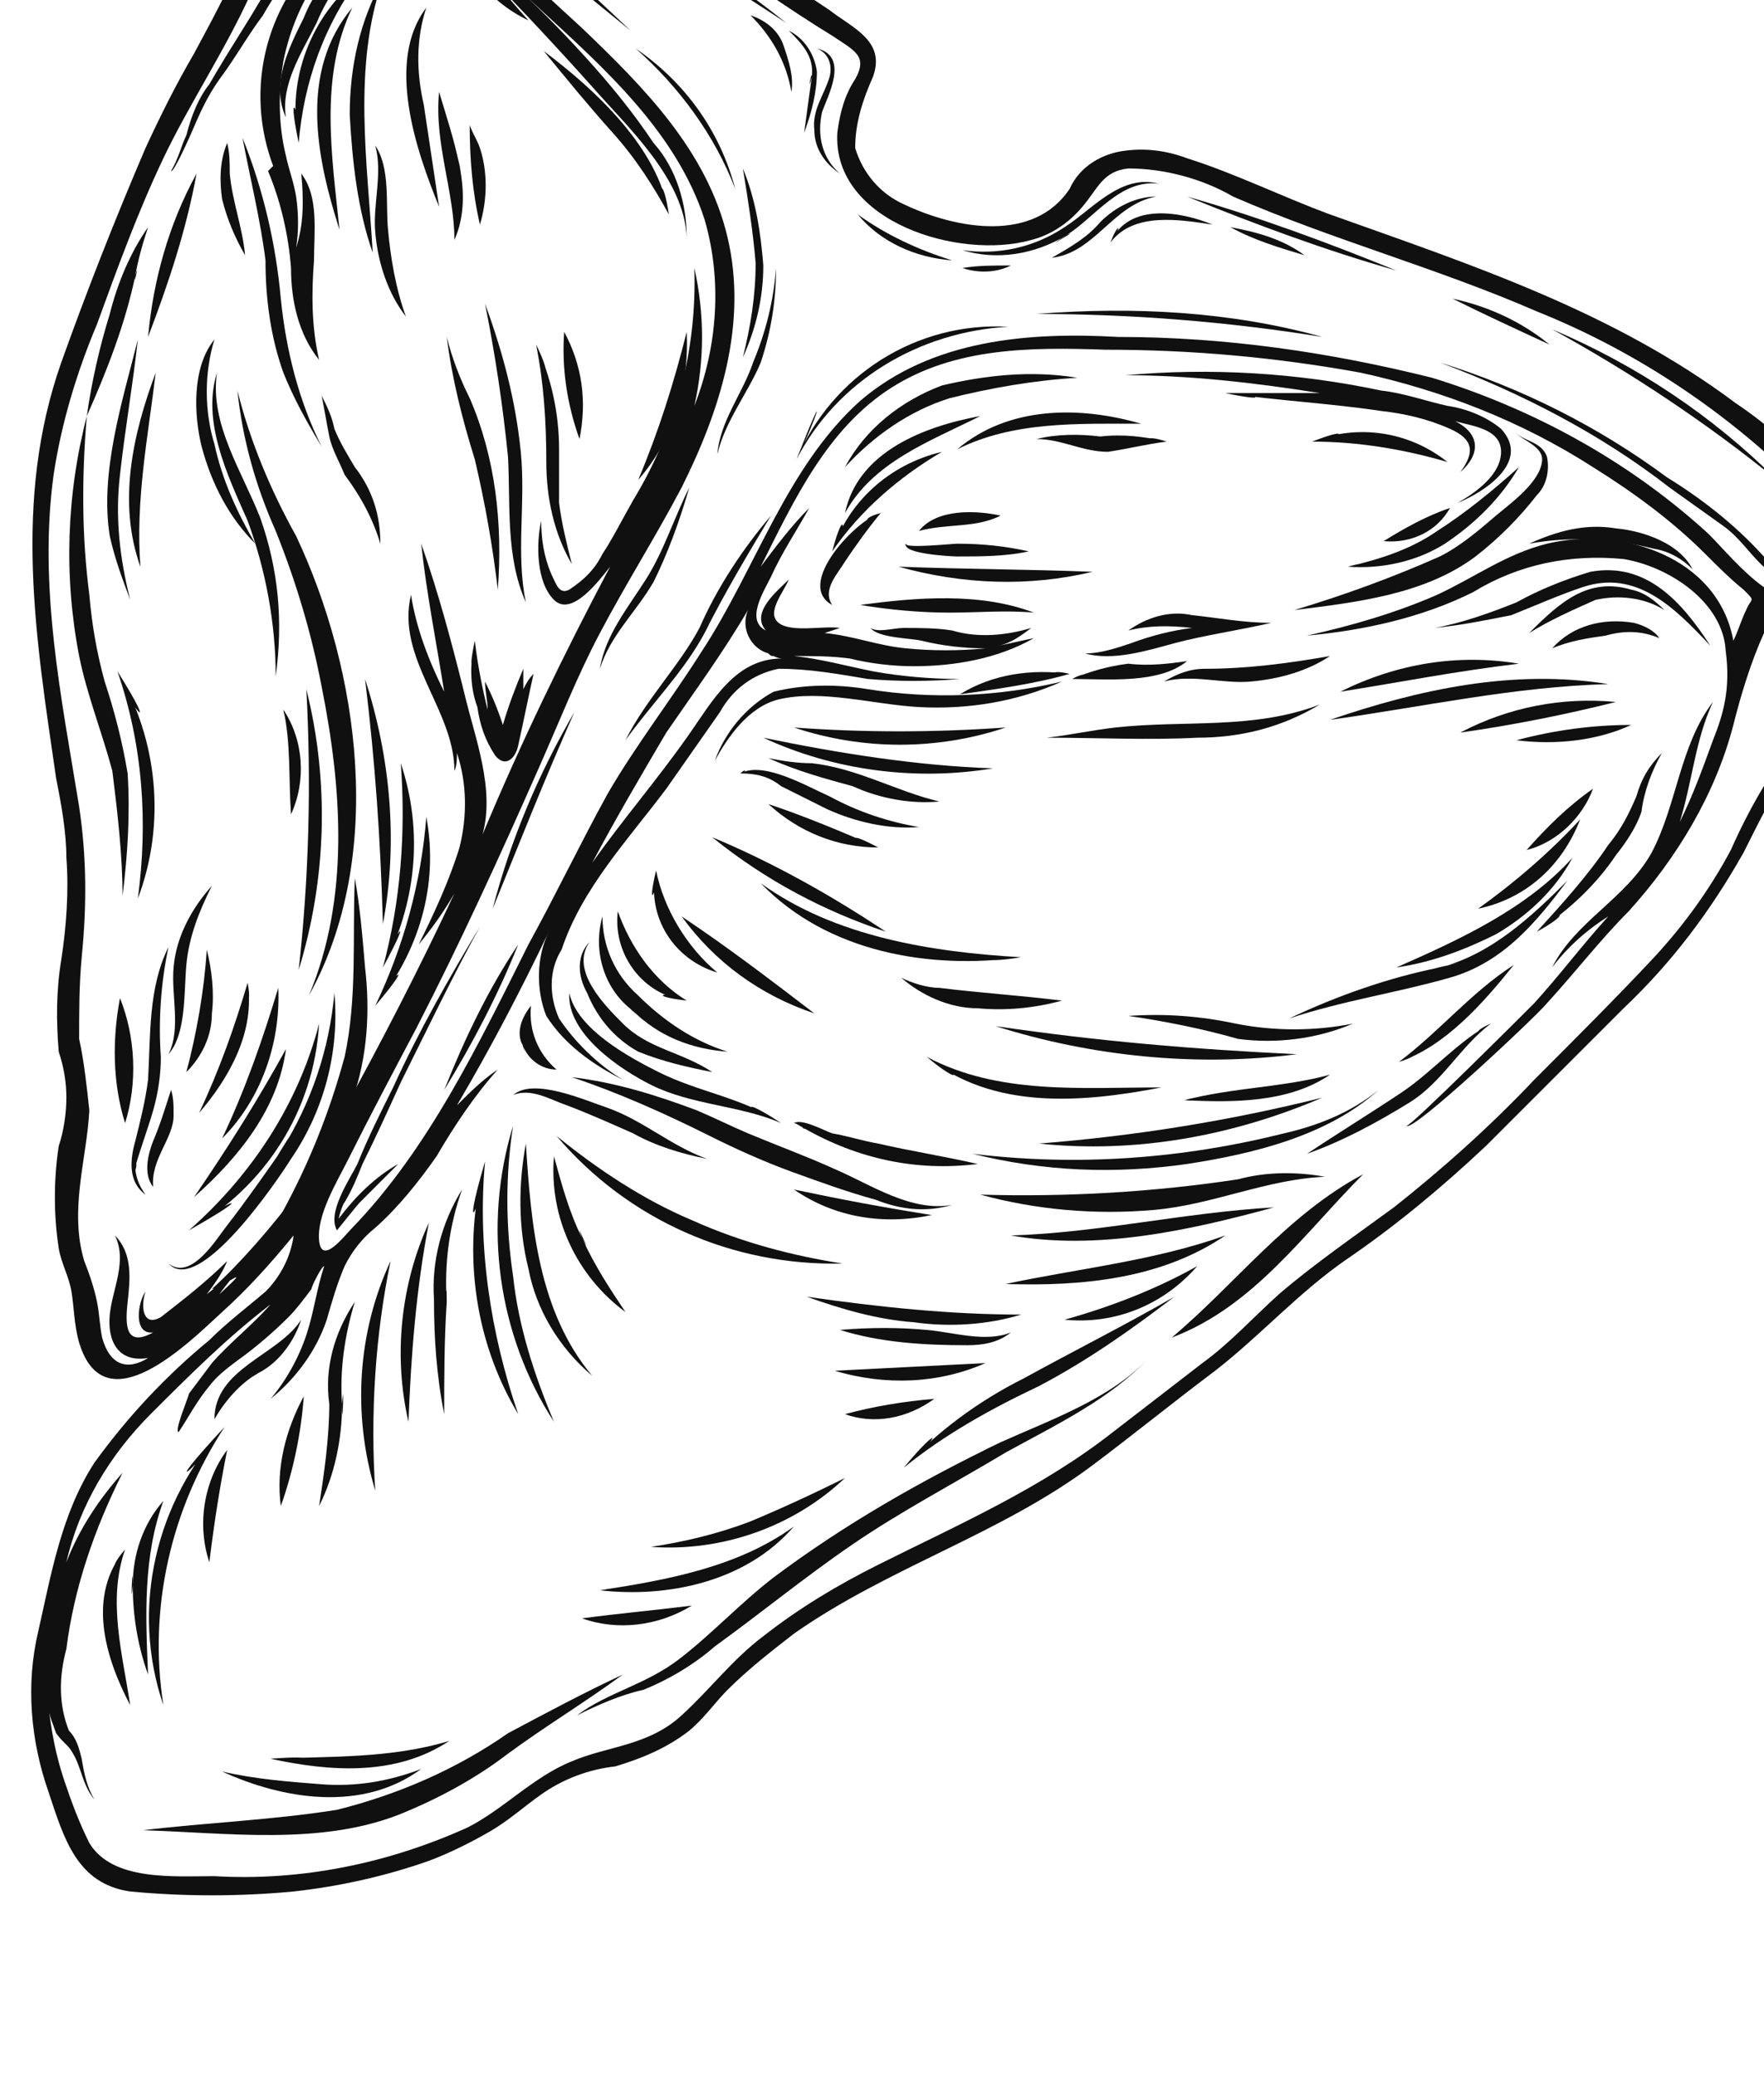 <?xml version="1.0" encoding="utf-8"?>
<!-- Generator: Adobe Illustrator 23.0.1, SVG Export Plug-In . SVG Version: 6.00 Build 0)  -->
<svg version="1.1" id="svg2" xmlns="http://www.w3.org/2000/svg" xmlns:xlink="http://www.w3.org/1999/xlink" x="0px" y="0px"
	 viewBox="0 0 69.1 81.3" style="enable-background:new 0 0 69.1 81.3;" xml:space="preserve">
<style type="text/css">
	.st0{fill:#101010;}
</style>
<title>meat</title>
<path class="st0" d="M72.4,26.9c0.1-1.2,0-2.4-0.3-3.5c-0.2-1.1,0.7-1.9,0.4-3c-0.3-0.7-0.7-1.3-1.2-1.8c-1-1-2.1-2-3.3-2.8
	c-4.8-3.6-10.3-5.4-15.9-7.4c-1.9-0.7-3.7-1.6-5.6-2.2c-0.8-0.3-1.6-0.4-2.4-0.3c-0.9,0.1-1.8,0.6-2.2,1.5C40.5,9.5,37.5,9,35.4,8
	c-0.9-0.4-1.6-1.2-1.9-2.2c0-1,0.3-1.9,0.7-2.8c0.5-1.4-0.8-1.9-1.7-2.6c-1.2-0.8-2.4-1.6-3.6-2.4C26.5-3.6,24-5,21.4-6.3
	c-1.3-0.6-2.7-1.1-4.1-1.4c-0.9-0.3-1.9-0.4-2.8-0.4c-1.2,0.2-1.9,1.5-2.5,2.4C11-4.5,10.3-3.2,9.6-1.9c-0.6,1.4-1.3,2.7-2,4
	C6.9,3.3,6.3,4.5,5.7,5.8c-1.2,2.8-2.3,5.6-3.3,8.4c-1.9,5.4-1,10.8-0.2,16.3c0.2,1,0.4,2.1,0.4,3.1c0.1,1.3,0,2.7-0.2,4
	c-0.2,1.2-0.2,2.4-0.1,3.6c0.2,0.6,0.3,1.2,0.3,1.8c0,0.6-0.1,1.3-0.3,1.9c-0.2,1.3-0.2,2.7,0,4c0.1,0.6,0.4,1.1,0.5,1.7
	s0.1,1.3,0.3,2c1,3.3,4.3,0,5.6-1.2c1-0.9,1.9-1.9,2.8-3c-0.1,0.8-0.5,1.6-1.1,2.2c-0.7,0.6-1.5,1.2-2.2,1.9c-1.7,1.4-3.2,3-4.5,4.8
	c-1.3,2-1.7,4.4-2.2,6.6c-0.5,2.1-0.3,4.3,0.4,6.3c0.6,1.8,1.1,3.6,3.2,3.9c2.1,0.2,4.3,0.2,6.4,0c1.8-0.2,3.6-0.6,5.3-1.2
	c0.8-0.3,1.6-0.7,2.3-1.1c0.9-0.5,1.6-1.2,2.4-1.7c0.8-0.5,1.7-0.8,2.6-0.9c1-0.3,2-0.7,2.9-1.4c0.6-0.5,1-1.1,1.5-1.6
	c0.8-0.8,1.7-1.5,2.6-2.2c3.7-2.6,8.1-3.9,11.7-6.6c1.6-1.2,3.2-2.5,4.8-3.7c1.8-1.4,3.3-3.1,5.2-4.4c1.9-1.3,3.7-2.8,5.4-4.4
	c1.8-1.8,3.6-3.6,5.4-5.4c1.9-1.8,3.4-3.8,4.7-6.1c0.6-1.2,1.2-2.4,1.9-3.5C71.1,29,72.2,28.2,72.4,26.9
	C72.6,26.1,72.2,27.9,72.4,26.9z M15.7-7.3c4.2,0.7,7.9,2.8,11.5,5.1C29-1,30.8,0.3,32.6,1.4C33.5,2,34,2.2,33.5,3.1
	c-0.4,0.6-0.6,1.3-0.7,2.1c-0.2,3.5,4.8,5,7.6,4.2c0.8-0.2,1.5-0.7,2-1.3c0.6-0.7,0.8-1.4,1.8-1.5c1.4,0,2.9,0.4,4.1,1.1
	c3.9,1.7,8,2.8,11.9,4.5c4,1.6,7.7,4.1,10.7,7.2c0.5,0.4,0.8,1,0.9,1.7c0,0.3-0.1,0.5-0.2,0.8c-0.2,0.4-0.4,0.8-0.6,1.2
	c-1.2,1.4-3.4-1.6-4.2-2.3c-3.1-2.8-6.8-4.8-10.7-6c-4-1-8.1-1.6-12.3-1.6c-3.5-0.2-7.3,0.1-10.1,2.5c-2.9,2.6-4.1,6.6-6.2,9.8
	c-1.2,1.9-2.6,3.7-3.7,5.6c-1.1,2-2,3.9-3.1,5.9c-1.9,3.8-3.9,8-6.9,11.1c-0.3,0.3-1.2,1.5-1.3,0.5c-0.1-1,0.7-2.3,1.1-3.1
	c0.9-1.8,1.8-3.5,2.7-5.2c1.7-3.3,3.3-6.8,4.8-10.2c0.8-1.8,1.5-3.6,2.4-5.3c1-1.9,2.2-3.8,3.2-5.7c1.5-3,2.6-6.4,1.8-9.8
	s-3.3-5.9-5.7-8.2c-2.3-2.1-4.6-4.3-6.8-6.3c-0.7-0.5-1.3-1.2-1.8-2C14.8-7.4,15.2-7.4,15.7-7.3C21-6.4,15.1-7.4,15.7-7.3z
	 M30.3,25.7c0.2,0.1,0.3,0.1,0.5,0.1c-2-0.1-2.9,1.7-3.9,3.1c-1.2,1.7-2.5,3.2-3.7,4.9c0.9-1.7,1.9-3.4,2.9-5.1
	c1.1-1.6,2.2-3.1,3.2-4.8c-0.3,0.7,0.1,1.5,0.8,1.7C30.2,25.7,30.2,25.7,30.3,25.7L30.3,25.7z M8.6,50.7c0.2-0.3,0.4-0.5,0.6-0.8
	c-0.4,0.2-0.7,0.5-1.1,0.8c0.3-0.4,0.6-0.8,0.8-1.3c-0.8,0.8-1.7,1.5-2.6,2.2c-0.7,0.4-0.8-0.4-0.6-1c-0.3,0.4-0.5,1.7,0.3,1.6
	c-1.1,0.6-1.1-0.3-1-1.2c0.1-0.9,0.2-1.9-0.5-2.6c0.5,1-0.1,2.1-0.2,3.1s0.3,1.9,1.5,1.7C5,53.7,4.3,53.5,4,52.4
	c-0.1-0.5-0.1-0.9-0.2-1.4c-0.1-0.5-0.3-1.1-0.5-1.6c-0.6-2,0.1-4,0.2-5.9c-0.1-0.9-0.2-1.9-0.4-2.8c0-1.1,0-2.1,0.1-3.2
	c0.2-2,0.2-3.9-0.1-5.9c-0.7-4.3-1.6-8.6-1-13c0.3-2,0.9-4,1.7-5.9c0.8-2.2,1.6-4.4,2.6-6.5s2.4-4.2,3.4-6.4c1-2.4,2.3-4.6,4-6.5
	c0.4,0.7,1,1.4,1.7,1.9c-3,0.1-4.5,3.6-5.9,5.8c-0.5,0.8-1,1.6-1.4,2.3C7.8,3.8,7.5,4.5,7.3,5.3C7.1,5.7,7,6.2,6.7,6.7
	c0.1,0.1,0.8-1.5,0.8-1.5c0.3-0.7,0.6-1.4,1.1-2.1c0.6-0.8,1.1-1.7,1.7-2.5c0.8-1.4,1.8-2.7,2.9-3.8c0.5-0.5,1.2-0.8,1.9-0.9
	c0.3,0,1.3,0.3,1.4,0.2l4.7,4.3c2.5,2.3,5.3,4.8,6.4,8.2c0.7,2.4,0.5,5-0.4,7.3c0.4-1.8,0.4-3.6,0-5.4c0.1,3.2-0.7,6.3-2.4,9.1
	c-0.4,0.7-0.8,1.5-1.2,2.1c-0.3,0.6-0.7,1-1.3,1.4c-0.4,0.2-0.5-0.2-0.7-0.6c-0.3-0.7-0.4-1.4-0.4-2.1c-0.2,0.9-0.2,2.4,0.5,3.1
	s1.8-0.8,2.2-1.3c-1.8,3.4-3.5,6.9-5,10.5c0.5-1.8-0.3-3.8-0.7-5.5c-0.5-2-1-3.9-1.7-5.9c0.2,1.9,0.6,3.9,0.9,5.8
	c-0.6-1.2-1.1-2.5-1.3-3.8c-0.6,2.5,1.7,4.5,1.7,6.9c0.1-0.2,0.1-0.5,0.1-0.7c0.4,1.2,0.4,2.5,0.1,3.7c-0.4,1.3-1,2.6-1.6,3.8
	c0.5-0.6,1-1.3,1.4-2c-1.4,3-2.9,5.9-4.5,8.8c-0.5,1-1.1,2-1.7,3c-1,1.3-2.1,2.6-3.3,3.7C8.8,50.4,10,49.4,8.6,50.7L8.6,50.7z
	 M70.7,28.5c-1.2,1.5-2.1,3-2.9,4.8c-0.8,1.5-1.8,2.9-3,4.2c-1.5,1.6-3.1,3.2-4.7,4.8c-1.7,1.8-3.6,3.5-5.5,5
	c-1.5,1.1-3.1,2.2-4.5,3.4c-1,0.9-1.9,1.9-3,2.7l-3.5,2.7c-2.8,2.2-6,3.6-9.2,5.2c-1.6,0.8-3.1,1.7-4.5,2.8
	c-1.2,0.9-2.1,2.1-3.2,3.1c-1.3,1.2-2.9,1.2-4.3,1.8c-1.5,0.6-2.7,1.9-4.1,2.6c-3.1,1.4-6.5,2.1-9.9,1.9c-1.6,0-4,0.2-4.9-1.3
	c-0.4-0.8-0.7-1.6-1-2.5c-0.3-0.9-0.5-1.9-0.6-2.9c0,0.4,0.2,0.8,0.3,1.1c0.2,0.3,0.5,0.5,0.6,0.7c0.4,0.6,0.4,1.3,0.9,1.9
	c-0.3-0.5-0.4-1-0.5-1.6c-0.1-0.4-0.2-0.8-0.5-1.1c-0.4-1-0.4-2.1-0.1-3.2c0.3-2.4,1.1-4.7,2.2-6.9c-0.9,1-1.7,2.2-2.2,3.5
	c0.5-2.2,1.7-4.2,3.3-5.8c1.5-1.5,3-3,4.7-4.3c-0.7,0.8-1.6,1.5-2.3,2.3c-0.3,0.4-0.6,0.8-0.9,1.2c0,0.1-0.6,1.5-0.4,1.5
	c0.4-0.6,0.7-1.2,1.2-1.8c0.3-0.4,0.7-0.7,1.1-1c0.7-0.5,1.4-1.1,2-1.7c0.3-0.3,0.6-0.7,0.9-1.1c0-0.1,0.4-0.9,0.5-0.9
	c-0.3,0.9-0.4,1.8-0.7,2.7c-0.3,0.9-0.8,1.8-1.4,2.5c1-0.8,1.8-1.9,2.2-3.1c0.2-0.7,0.4-1.4,0.7-2.1c0.3-0.6,0.7-1.1,1.2-1.5
	c0.9-0.8,1.7-1.8,2.4-2.8c0.7-1.2,1.5-2.4,2.4-3.4c-0.6,0.4-1.1,0.9-1.6,1.4c1.3-2.2,2.5-4.5,3.6-6.8c-0.5,1-0.5,2.3-0.1,3.3
	c0.7,1.1,1.8,1.9,3,2.5c-1-0.6-1.9-1.5-2.5-2.4c-0.4-0.9-0.4-1.9,0.1-2.7c0.8-2.4,2.6-4.3,4.1-6.3c0.7-1,1.4-2,2.1-3
	c0.5-0.9,1.3-1.5,2.3-1.7c1.2,0,2.3,0.2,3.5,0.4c1.2,0.1,2.4,0.1,3.6,0c-1.1,0-2.3-0.1-3.4-0.3c-1-0.2-2.1-0.5-3.1-0.6
	c0.7,0,1.5,0,2.2,0.1c0.8,0.2,1.7,0.3,2.5,0.3c1.6,0,3.3-0.3,4.7-1.1c-0.5,0.1-0.9,0.2-1.4,0.3c0.5-0.1,0.9-0.4,1.3-0.7
	c-1,0.3-2.1,0.4-3.1,0.1c-0.6-0.1-1.3-0.1-1.9-0.1c-0.4,0-1,0.2-1.3,0c0.3,0.4,1.6,0.4,2,0.5c0.8,0.2,1.7,0.3,2.5,0.3
	c-1,0.1-2.1,0.1-3.1,0c-1.1-0.1-2.1-0.5-3.2-0.6l0.6-0.2c-0.6-0.1-1.9,0.2-2.4-0.2c-0.5-0.4,0.2-1.2,0.4-1.7c-0.5,0.5-1.5,1.3-0.9,2
	c-0.8-0.4-0.1-1.5,0.2-2.1c0.4-0.9,1-1.8,1.5-2.7c-0.7,0.7-1.3,1.5-1.9,2.3c1.3-2.6,2.6-5.4,5.1-7c2.5-1.6,5.5-1.6,8.4-1.5
	c3.4,0,6.7,0.3,10,0.9c3.2,0.7,6.3,1.9,9.1,3.7c1.6,1,3.1,2.1,4.4,3.4c0.5,0.5,1,1,1.5,1.4c0.5,0.5,0.3,0.3,0.1,0.8
	c-0.2,0.4-0.3,0.8-0.5,1.2c-0.6-3.3-4.4-4.5-7.3-3.8c-1.6,0.4-2.8,1.3-4.3,2c-1.6,0.7-3.3,1.2-5.1,1.6c2.2-0.2,4.5-0.7,6.5-1.7
	c1.8-1.1,3.8-1.5,5.9-1.3c1.8,0.3,3.9,1.7,4,3.6C67.8,27,67.5,28,67.1,29c-0.4,1.1-0.8,2.2-1.3,3.2c0.5-1.6,0.6-3.2,1.3-4.7
	c-1.3,1.7-1.4,4-2.4,5.9c-1,1.8-3,2.7-3.9,4.5c0.6-0.8,1.4-1.5,2.2-2c-1,1.1-1.9,2.3-2.9,3.4c-0.4,0.4-4.9,4.9-5,4.8
	c0.2,0.3,5.1-4.3,5.5-4.8c1.1-1.2,2.1-2.5,3.2-3.6c1.9-2.1,3.4-4.6,4.1-7.3c0.3-1.2,0.7-2.5,1.2-3.6c0.1-0.2,0.2-0.4,0.3-0.5
	c0.3-0.3,0-0.1,0.4-0.2c0.4-0.1,1,0,1.4-0.4C71.8,25.5,72,27,70.7,28.5L70.7,28.5z"/>
<path class="st0" d="M45.9,52.4c3.2-1.2,5.2-4.1,7.5-6.4C50.4,47.6,48.4,50.3,45.9,52.4C47.5,51.8,47.2,51.3,45.9,52.4z"/>
<path class="st0" d="M39.2,56.5c-3.1,1.5-6.1,3.2-8.9,5.3c-1.3,1-2.4,2.2-3.7,3.2c-1.3,1-2.8,1.3-4,2.2c0.8-0.4,1.7-0.8,2.6-1
	c1-0.4,2-1,2.8-1.7c1.8-1.3,3.5-2.7,5.4-4c1.9-1.3,4-2.4,6-3.6c2-1.1,4.1-2.1,5.6-3.7C43.5,54.8,41.2,55.6,39.2,56.5
	C37.3,57.4,40.2,56.1,39.2,56.5z"/>
<path class="st0" d="M19.9,67.9c-2,1.4-4.3,2.4-6.7,3c-2.5,0.4-5.1,0.5-7.6,0.8c3.3,0.1,6.9,0.6,10-0.6c1.5-0.6,3-1.4,4.3-2.4
	c1.5-1.1,3-2,4.5-3.1C22.9,66.3,21.4,67.1,19.9,67.9C18.5,68.8,21.3,67,19.9,67.9z"/>
<path class="st0" d="M60.4,18.1c-0.1,0.8-1.2,1.6-1.8,2.1c-0.7,0.6-1.4,1.2-2.2,1.6c-1.8,0.8-3.7,1.5-5.7,2.1
	c2.4-0.3,5.1-0.6,7.1-2.1c0.9-0.7,1.7-1.5,2.4-2.4c0.4-0.4,0.5-1,0.4-1.5c-0.2-0.6-0.9-0.6-1.3-1C59.7,17.3,60.5,17.5,60.4,18.1
	C60.4,18.7,60.4,17.9,60.4,18.1z"/>
<path class="st0" d="M27.8,44.5c1,0.5,2.1,1,3.2,1.4c1.1,0.4,2.2,0.8,3.3,1.1c1,0.4,2,0.5,3,0.2c-1.6,0.3-3.2-0.8-4.6-1.4
	c-1.1-0.5-2.2-0.9-3.4-1.4c-0.7-0.3-1.3-0.6-2-0.9c-1.6-0.6-3.2-1.1-4.9-1.3C24.2,42.8,26,43.6,27.8,44.5z"/>
<path class="st0" d="M48.5,46.2c-3.3,0.5-6.7,0.7-10.1,0.6c2.2,0.6,4.5,0.8,6.8,0.6c2.3-0.2,4.4-1.2,6.7-1.3
	C50.8,45.9,49.6,45.9,48.5,46.2L48.5,46.2z"/>
<path class="st0" d="M5,30.3c-0.2-1.2-0.5-2.4-0.9-3.6c-0.3-1.1-0.5-2.2-0.6-3.4c-0.3-2.3-0.3-4.6-0.1-7c-0.8,3.1-0.9,6.3-0.3,9.4
	c0.3,1.5,0.9,3,1.3,4.5c0.2,1.6,0.4,3.3,0.4,4.9C5,33.5,5.1,31.9,5,30.3L5,30.3z"/>
<path class="st0" d="M4.7,39.1c-0.3,1.6-0.3,3.3,0.2,4.9C5.4,42.4,5.3,40.6,4.7,39.1z"/>
<path class="st0" d="M14.3,37.9c-0.1-1.2-0.2-2.4-0.4-3.5c-0.1,2.3,0.1,4.7-0.4,7c-0.6,2.2-1.4,4.2-2.5,6.2c1.1-1.3,2.1-2.8,2.8-4.5
	C14.4,41.4,14.5,39.6,14.3,37.9C14.1,36.7,14.4,39,14.3,37.9z"/>
<path class="st0" d="M11.6,21c-1-1.8-1.8-3.7-2.3-5.7c0.2,1.9,0.7,3.7,1.5,5.5c0.8,2,1.4,4,1.8,6.1c0.8,4,1.1,8.3-0.5,12.1
	C15.1,33.6,14.1,26.3,11.6,21C10.7,19.1,12.5,22.9,11.6,21z"/>
<path class="st0" d="M10.5,6.7c0.5,1.2,0.8,2.5,0.9,3.8c0,1.3,0.3,2.6,1.1,3.6c-0.3-1.3-0.3-2.6-0.2-3.9c0-1.1,0.2-2.5-0.5-3.4
	c0.1,1,0.1,2-0.2,2.9c0.1-0.6,0.1-1.3,0-2c-0.1-0.6-0.3-1.1-0.4-1.6c-0.3-1.2-0.3-2.5-0.1-3.7c0.5-2.5,2-4.6,4.1-5.9
	c-4,1.6-6,6-4.5,10L10.5,6.7z"/>
<path class="st0" d="M11.9,0.7c-0.6,1.2-1.3,2.6-0.7,3.9c-0.2-1.3,0.6-2.5,1.2-3.7c0.5-1.2,1.3-2.3,2.4-3
	C13.4-1.6,12.4-0.6,11.9,0.7C11.6,1.3,12.2,0.1,11.9,0.7z"/>
<path class="st0" d="M11.7,5.6c0.2-2.4,1-4.6,2.4-6.5C12.2,0.6,11.2,3.1,11.7,5.6C11.8,4.4,11.2,3.2,11.7,5.6z"/>
<path class="st0" d="M13.3,9C13,6.1,12.5,3,13.8,0.3C11.7,2.8,12.4,6.2,13.3,9C13.1,7.5,12.8,7.5,13.3,9z"/>
<path class="st0" d="M13.7,4.5c0.1,1.8,0.3,3.7,0.9,5.4C14.4,6.4,13.8,2.6,15-0.8C14.1,0.8,13.7,2.6,13.7,4.5
	C13.7,6.3,13.7,2.7,13.7,4.5z"/>
<path class="st0" d="M15.9,12.4c-0.4-1.1-0.6-2.3-0.7-3.4c-0.1-1,0.1-2.4-0.5-3.3c0.3,1.1-0.1,2.3,0,3.4
	C14.8,10.3,15.2,11.5,15.9,12.4C15.5,11.3,15.2,11.5,15.9,12.4z"/>
<path class="st0" d="M18.4,15.6c-0.4-0.8-0.7-1.6-0.9-2.4c0.2,1.6,0.6,3.2,1.1,4.8c0.4,1.7,0.7,3.4,0.9,5.1
	C19.7,20.5,19.4,17.9,18.4,15.6z"/>
<path class="st0" d="M19,11.9c0.4,2,0.7,4,0.9,6c0.1,1.9-0.1,3.9,0.7,5.7c-0.4-1.9,0-3.9-0.2-5.9C20.2,15.7,19.7,13.8,19,11.9
	C19.4,13.9,19.7,13.8,19,11.9z"/>
<path class="st0" d="M21,13.5c0.3,1.5,0.4,3,0.4,4.6c0,1.4,0.3,2.8,1,4c-0.2-0.8-0.4-1.6-0.5-2.4c0-0.7,0-1.4,0-2.1
	C21.9,16.2,21.6,14.8,21,13.5C21.3,15,21.7,14.9,21,13.5z"/>
<path class="st0" d="M22.1,13c-0.1,1.4,0.1,2.8,0.6,4.2C23,15.7,22.8,14.3,22.1,13z"/>
<path class="st0" d="M16.7,0.3c-1.6,2.1-0.4,5.6,0.5,7.8c-0.2-1.3-0.4-2.7-0.6-4C16.3,2.8,16.3,1.5,16.7,0.3
	C16.3,0.9,16.2,1.6,16.7,0.3z"/>
<path class="st0" d="M18,6.5c-0.2-1-0.5-1.9-0.8-2.9c-0.2,2,0.6,3.9,0.6,5.8C18.2,8.5,18.2,7.5,18,6.5C17.8,5.5,18.2,7.4,18,6.5z"/>
<path class="st0" d="M18.8,5.8c-0.1-0.3-0.3-0.6-0.4-0.9c0,1.3,0.1,2.6,0.4,3.9C19.1,7.8,19.1,6.7,18.8,5.8
	C18.6,5.4,18.9,6.1,18.8,5.8z"/>
<path class="st0" d="M11.1,14.6c0.4,1,0.9,1.9,1.5,2.9c-0.9-1.8-1.4-3.8-1.6-5.8c-0.2-2.2-0.7-4.3-1.5-6.3c0.3,1.6,0.7,3.2,0.9,4.8
	C10.4,11.7,10.6,13.2,11.1,14.6L11.1,14.6z"/>
<path class="st0" d="M13.5,18.6c0.6,0.8,1.1,1.7,1.4,2.7c0-1.1-0.3-2.1-1-3c-0.3-0.5-0.6-1-0.8-1.5c-0.1-0.5-0.3-0.9-0.5-1.3
	c0.1,0.5,0.2,1.1,0.3,1.6C13,17.6,13.3,18.1,13.5,18.6L13.5,18.6z"/>
<path class="st0" d="M14.3,26.6c0.4,3.3,0.6,6.2,0.7,9.6C15.6,33,15.3,29.7,14.3,26.6z"/>
<path class="st0" d="M15,37.9c1.3-2.5,1.6-5.3,0.7-8C15.9,32.6,15.7,35.3,15,37.9C16.3,35.5,15.4,36.6,15,37.9z"/>
<path class="st0" d="M14.7,39.4c1.7-2.1,2.5-4.7,2-7.4C16.5,34.6,15.8,37.1,14.7,39.4C16.4,37.4,15.3,38.2,14.7,39.4z"/>
<path class="st0" d="M10.2,20.3c-0.7-1.8-2-3.7-1.7-5.7c-0.6,1.9,0.4,4,1.2,5.8c0.7,1.9,1.1,4,1.1,6.1
	C11.1,24.3,10.9,22.3,10.2,20.3z"/>
<path class="st0" d="M10,21.3c-0.7-1.2-1.3-2.5-1.6-3.9c-0.4-1.3-0.4-2.8,0-4.1c-0.9,1.1-0.8,3-0.5,4.2C8.3,19,9,20.3,10,21.3
	C9.3,20.1,9,20.3,10,21.3z"/>
<path class="st0" d="M5.3,10.8c0.1-0.6,0.3-1.3,0.5-1.9c-0.7,1-1.2,2.2-1.5,3.4c-0.4,1.3-0.7,2.6-0.9,4C4.2,14.5,4.9,12.7,5.3,10.8
	C5.5,10.1,5.2,11.4,5.3,10.8z"/>
<path class="st0" d="M4.3,21c0.2,0.9,0.5,1.7,0.8,2.5c-0.4-1.6-0.6-3.2-0.4-4.9c0.2-1.8,0.5-3.5,0.7-5.3C4.8,15.7,3.9,18.5,4.3,21
	L4.3,21z"/>
<path class="st0" d="M9,6.8c0-0.4,0-0.8-0.1-1.2C8.6,6.3,8.6,7.1,8.7,7.8C8.9,8.6,9.2,9.3,9.6,10C9.5,8.9,9.1,7.9,9,6.8z"/>
<path class="st0" d="M5.8,13.2C6.6,11.1,7.3,9,7.7,6.8C6.6,8.8,6,11,5.8,13.2z"/>
<path class="st0" d="M11,45.1c-0.7,1-1.4,2-2.1,2.9c-0.4,0.5-1.4,2.2-2.3,1.5c1.2,1.3,4.3-3.3,4.8-4.1c1.3-1.9,1.9-4.2,1.7-6.5
	C12.9,41.1,12.2,43.2,11,45.1C10.4,46,12.1,43.3,11,45.1z"/>
<path class="st0" d="M7.4,48.2c3-1.7,4.9-4.7,5.1-8.1C11.7,43.2,9.9,46,7.4,48.2C10.4,46.5,8.7,47.1,7.4,48.2z"/>
<path class="st0" d="M11.2,41.1c-1.1,2-2.3,3.9-3.6,5.8C9.4,45.3,10.9,43.4,11.2,41.1C10.2,43.2,11.1,42.2,11.2,41.1z"/>
<path class="st0" d="M5.3,45.7c0.2-0.7,0.5-1.5,0.7-2.2c0.2-0.7,0.3-1.4,0.3-2.1c-0.1-1.4,0-2.9,0.3-4.3c-0.8,1.6-0.7,3.5-0.8,5.2
	c-0.1,0.8-0.3,1.6-0.5,2.4c-0.2,0.7-0.3,1.6,0.4,2.1C5.4,46.4,5.3,46,5.3,45.7C5.4,45.3,5.3,46.1,5.3,45.7z"/>
<path class="st0" d="M6.8,43.7c0-0.4,0-0.7-0.1-1C6.5,43.3,6.3,44,6,44.7c-0.2,0.5-0.4,1.3,0,1.8C5.9,45.4,6.8,44.6,6.8,43.7
	C6.8,43.3,6.8,44,6.8,43.7z"/>
<path class="st0" d="M12,27c0.2,3.7,0.1,7.4-0.3,11C12.8,34.4,12.9,30.6,12,27z"/>
<path class="st0" d="M11.1,27.8c0.3,1.3,0.2,2.7,0.3,4.1C12,30.6,11.9,29,11.1,27.8C11.2,28.5,11.5,28.4,11.1,27.8z"/>
<path class="st0" d="M5.5,22.2c-0.2-2.6,0.3-5.1,0.6-7.6C5.2,17,4.6,19.7,5.5,22.2C5.3,19.5,5,20.9,5.5,22.2z"/>
<path class="st0" d="M4.6,26.3c1,2.9,1.2,5.9,0.8,8.9C6.5,32.3,6.2,29,4.6,26.3C5.1,27.8,6.3,29,4.6,26.3z"/>
<path class="st0" d="M10.9,38.7c-0.6,2-1.3,4-2.2,5.9C10.2,43.1,11,40.9,10.9,38.7z"/>
<path class="st0" d="M9.7,38.5c-0.5,1.7-1.1,3.4-1.9,5.1C9,42.2,10,40.4,9.7,38.5C9.5,39.4,9.9,39.5,9.7,38.5z"/>
<path class="st0" d="M6.8,37.9c-0.1,1.1,0.3,2.4-0.2,3.4c0.7-0.8,0.6-2.4,0.7-3.5c0.1-1.1,0.5-2.1,1-3.1C7.5,35.6,6.9,36.7,6.8,37.9
	C6.8,38.5,7,36.8,6.8,37.9z"/>
<path class="st0" d="M8.3,39.7c0.1-0.8,0-1.7-0.2-2.5C8,38.8,7.7,40.5,7.3,42C7.9,41.4,8.3,40.6,8.3,39.7z"/>
<path class="st0" d="M18-2.1c1.8,1.8,3.5,3.6,5.2,5.5c1.4,1.6,3.6,3.6,3.7,5.9c0-1.3-0.4-2.7-1.3-3.7c-0.8-1.2-1.7-2.3-2.7-3.4
	c-1-1.1-2-2.1-3.1-3.1c-1-0.9-2.1-2.2-3.5-2.4C16.9-3.1,17.5-2.7,18-2.1L18-2.1z"/>
<path class="st0" d="M26.2,8.4c-0.4-2.6-2.9-4.9-4.9-6.4c0.9,1.1,1.8,2.2,2.7,3.2C24.9,6.2,25.6,7.3,26.2,8.4
	C26,7,25.7,7.1,26.2,8.4z"/>
<path class="st0" d="M16.9-2.6c1.3,1.1,2.1,2.6,3.8,3.4C19.6-0.4,18.5-2,16.9-2.6C17.5-2,17.7-2.3,16.9-2.6z"/>
<path class="st0" d="M26.9,13c-0.5,2-1.1,3.9-1.9,5.8C26.4,17.2,27,15.1,26.9,13z"/>
<path class="st0" d="M37.2,15.6c1.6-0.4,3.3-0.7,5-0.8c-1.8-0.3-3.6-0.1-5.3,0.3c-1.6,0.6-3,1.7-3.8,3.2
	C34.2,17.1,35.6,16.1,37.2,15.6z"/>
<path class="st0" d="M52.8,22.2c1.3,0.1,2.7-0.2,3.8-0.9c1.2-0.8,2.2-1.8,2.9-3c-1,0.9-2.1,1.8-3.2,2.5
	C55.3,21.5,54.1,21.9,52.8,22.2C53.5,22.1,53.5,22,52.8,22.2z"/>
<path class="st0" d="M56.8,19.9c-0.9,0.3-1.8,0.8-2.6,1.3C55.3,21.3,56.3,20.8,56.8,19.9z"/>
<path class="st0" d="M48,15.4c2.1,0.3,4.1,0.4,6.1,0.7c0.9,0.1,1.8,0.3,2.7,0.7c0.9,0.4,1,0.9,0.4,1.7c0.8-0.7,0.8-1.5-0.2-2
	c0.7,0.2,1.8,0.3,1.8,1.2s-1,1.6-1.7,2c1-0.4,2.9-1.6,1.7-2.9c-0.6-0.5-1.4-0.8-2.1-0.9c-0.9-0.2-1.7-0.5-2.6-0.6
	c-3.3-0.7-6.7-0.9-10-0.6c2.5,0,5.1,0.3,7.6,0.7C50.4,15.4,49.2,15.4,48,15.4C49.9,15.8,49.2,15.4,48,15.4z"/>
<path class="st0" d="M38.4,16.3c-2.2,0.4-4.8,1.4-5.3,3.8C34.2,18.1,36.4,17.3,38.4,16.3C37.2,16.5,37.3,16.8,38.4,16.3z"/>
<path class="st0" d="M44.3,25.2c-0.6,0.2-1.2,0.4-1.8,0.4c1.1,0.3,2.4-0.1,3.5-0.4s2.5-0.5,3.8-0.8c-1.1,0-2.1-0.2-3.1-0.3
	c-0.9-0.2-1.8,0.1-2.5,0.6c0.8-0.2,1.6-0.2,2.5-0.1C45.9,24.7,45.1,24.9,44.3,25.2C43.7,25.5,44.9,25,44.3,25.2z"/>
<path class="st0" d="M32.6,21.6c1.1-1.6,2.6-2.9,4.3-3.9C34.8,18.2,33.2,19.7,32.6,21.6C33.2,20.8,33.1,19.7,32.6,21.6z"/>
<path class="st0" d="M34.5,20.1c-0.9,0.2-3.4,2.8-1.9,3.6c-0.4-0.6,0.2-1.2,0.5-1.7C33.5,21.4,34,20.7,34.5,20.1
	C33.7,20.3,33.9,20.6,34.5,20.1z"/>
<path class="st0" d="M64.8,21.5c0.6,0.1,1.1,0.4,1.5,0.8c-0.5-1-1.9-1.5-3-1.6c-1.2-0.2-2.3,0.1-3.4,0.6
	C61.5,21,63.2,21.1,64.8,21.5L64.8,21.5z"/>
<path class="st0" d="M62,23c2.1-0.7,3.6,0.8,5,2.3c-1.1-1.7-2.5-3.3-4.7-2.9c-1,0.3-2,0.7-2.9,1.2c-1,0.4-2.1,0.8-3.2,1
	c1-0.1,2-0.3,3-0.5C60.2,23.7,61.1,23.3,62,23C63,22.7,61.1,23.2,62,23z"/>
<path class="st0" d="M63.9,23.1c-1.7-0.5-2.8,0.5-4,1.7c0.8-0.5,1.7-0.9,2.6-1.3c0.9-0.2,1.9-0.1,2.7,0.4
	C64.8,23.5,64.4,23.2,63.9,23.1L63.9,23.1z"/>
<path class="st0" d="M30.5,27.4c1.7-0.4,3.7,0.2,5.5,0.3c1.9,0.1,3.8-0.2,5.6-1c-2.5,0.6-5.1,0.7-7.6,0.3c-1.2-0.2-2.5-0.2-3.7,0.1
	c-1.1,0.6-1.9,1.6-2.3,2.7C28.5,28.9,29.3,27.7,30.5,27.4L30.5,27.4z"/>
<path class="st0" d="M47.2,26.2c-0.6,0-1.1,0.2-1.6,0.5c1.1-0.3,2.3,0.1,3.4,0c1.1-0.1,2.2-0.4,3.1-1C50.4,26,48.8,26.2,47.2,26.2z"
	/>
<path class="st0" d="M39.4,28.5c-2.8,0.2-5.6,0.2-8.3,0C33.8,29.4,36.7,29.4,39.4,28.5z"/>
<path class="st0" d="M33.7,23.7c1.2,0.2,2.4,0.3,3.5,0.3c1.1,0,2.2-0.1,3.3,0C38.4,23.2,35.9,23.4,33.7,23.7
	C34.9,23.9,34.9,23.5,33.7,23.7z"/>
<path class="st0" d="M35.2,22.2c2.5,0.7,5.1,0.8,7.6,0.2C40.2,22.3,37.8,22.3,35.2,22.2z"/>
<path class="st0" d="M35.5,21.3c-0.2,0.4,1.8,0.5,2,0.5c0.9,0,1.9,0,2.8-0.2c-0.9-0.2-1.8-0.3-2.8-0.3
	C37.3,21.3,35.4,21.5,35.5,21.3C35.4,21.4,35.5,21.4,35.5,21.3z"/>
<path class="st0" d="M36,20.8c1.1-0.3,2.2-0.1,3.2-0.6C38.3,20,36.7,19.9,36,20.8C36.6,20.6,36.2,20.5,36,20.8z"/>
<path class="st0" d="M44.7,16.6c-2.4-0.7-5.2-0.7-7.2,1C39.7,16.5,42.2,16.6,44.7,16.6C43.4,16.3,43.4,16.6,44.7,16.6z"/>
<path class="st0" d="M45.7,17.3c-0.9-0.2-1.7-0.3-2.6-0.2c-0.8-0.1-1.7-0.1-2.5,0.1c1,0,1.8,0.5,2.8,0.5
	C44.1,17.6,44.9,17.4,45.7,17.3C44.8,17,44.8,17.3,45.7,17.3z"/>
<path class="st0" d="M51.4,17.3c1.8,0,3.6,0.3,5.3,0.8C55.2,16.9,53.2,16.6,51.4,17.3C52.3,17.3,53.2,16.6,51.4,17.3z"/>
<path class="st0" d="M41.9,26.4c-1.5-0.2-3,0-4.3,0.8C39,27,40.5,26.8,41.9,26.4C41.1,26.2,41.1,26.5,41.9,26.4z"/>
<path class="st0" d="M42,26.6c1.4,0,3.4,0.2,4.5-0.7C45.8,26,45,26.1,44.2,26C43.4,26.1,42.7,26.3,42,26.6
	C42.8,26.6,42.7,26.2,42,26.6z"/>
<path class="st0" d="M30.6,44c-1.5-1-3.2-1.2-4.8-2c-1.2-0.6-3.2-1.7-3.5-3.1c-0.1,1.6,2,3,3.2,3.6C27.1,43.3,29,43.3,30.6,44
	C29.1,43,29,43.3,30.6,44z"/>
<path class="st0" d="M23,38.9c0.4,1,1.1,1.8,2,2.3c1,0.4,1.9,0.6,2.9,0.8c-1.2-0.8-2.5-0.9-3.5-1.9c-0.7-0.7-2.1-2.1-1.3-3.2
	C22.6,37.4,22.6,38.2,23,38.9C23.3,39.5,22.8,38.5,23,38.9z"/>
<path class="st0" d="M24.8,39.6c1,1,2.3,1.5,3.7,1.6c-1.3-0.4-2.5-1.2-3.5-2.2c-0.9-0.8-1.4-1.9-1.4-3.1
	C23.2,37.3,23.7,38.8,24.8,39.6C25.8,40.5,24.3,39.2,24.8,39.6z"/>
<path class="st0" d="M26.9,39.2c-1.3-0.8-2.2-2.1-2.7-3.5C24,37.4,25.2,39,26.9,39.2C26.2,38.8,25.2,39,26.9,39.2z"/>
<path class="st0" d="M38.9,30.1c-3-0.1-6.1-0.6-9-1.2C32.7,30.2,35.9,30.6,38.9,30.1z"/>
<path class="st0" d="M31.8,29.9c-0.6,0-1.2-0.1-1.7-0.2c1.1,0.5,2.2,0.8,3.3,1.1c1.1,0.5,2.3,0.7,3.4,0.6
	C35.1,31,33.6,30.1,31.8,29.9C31.3,29.9,32.4,30,31.8,29.9z"/>
<path class="st0" d="M29,30.3c0.6,0,1.1,0.1,1.6,0.5c0.6,0.3,1.2,0.6,1.8,0.9c1.1,0.5,2.4,0.8,3.6,0.7c-1.2-0.2-2.4-0.6-3.5-1.2
	C31.6,30.8,29.9,29.8,29,30.3C29.3,30.2,29.2,30.1,29,30.3z"/>
<path class="st0" d="M34.4,33.2c-1.4-0.6-2.8-1.2-4.3-1.7C31.3,32.6,32.8,33.2,34.4,33.2C32.9,32.4,33.6,33.1,34.4,33.2z"/>
<path class="st0" d="M64,24.4c-1.2-0.2-2.4,0.1-3.2,1c0.7-0.3,1.4-0.4,2.1-0.5c0.7-0.2,1.4-0.2,2.1,0.1C64.8,24.7,64.4,24.5,64,24.4
	z"/>
<path class="st0" d="M60.2,36.5c1.2-0.8,2.3-1.8,3.1-3c0.4-0.5,0.8-1.1,1-1.7c0.1-0.8,0.4-1.6,0.8-2.3c-0.5,0.5-0.8,1-1,1.7
	c-0.3,0.7-0.6,1.3-1.1,1.9C62.2,34.3,61.2,35.4,60.2,36.5C61.5,35.8,61.3,35.5,60.2,36.5z"/>
<path class="st0" d="M50.3,44.4c-4,1-8.1,1.3-12.2,0.8c2.8,0.7,5.6,0.8,8.4,0.4c2.6-0.4,5.5-1.1,7.5-2.9
	C52.9,43.6,51.6,44.1,50.3,44.4C49,44.8,51.6,44.1,50.3,44.4z"/>
<path class="st0" d="M58.4,40.1c-1.3,0.7-2.3,1.9-3.5,2.7c-1.2,0.8-2.5,1.6-3.7,2.4c1.4-0.5,2.7-1.2,4-2
	C56.5,42.4,57.2,41,58.4,40.1C57.7,40.4,57.8,40.6,58.4,40.1z"/>
<path class="st0" d="M54.8,41.6c1.8-0.6,3.3-2.3,4.5-3.8C57.6,38.9,56.4,40.4,54.8,41.6C55.8,41.3,55.6,41,54.8,41.6z"/>
<path class="st0" d="M51.8,43c-3.6,0.9-7.3,1.5-11.1,1.8C44.5,45.2,48.3,44.5,51.8,43z"/>
<path class="st0" d="M46.4,43.1c1.9,0.1,4.1,0.1,5.7-1C50.3,42.6,48.3,42.6,46.4,43.1C47.4,43.2,47.4,42.8,46.4,43.1z"/>
<path class="st0" d="M56.4,37.9c-2,0.4-4,1.1-5.9,2c2.1-0.7,4.2-1,6.3-1.6s3.4-2.2,4.6-3.8C60,35.9,58.4,37.4,56.4,37.9
	C55.5,38.1,58.4,37.4,56.4,37.9z"/>
<path class="st0" d="M58.6,36.6c1.2-0.7,2.3-1.7,3-3c-1.8,2-4.4,3.2-6.9,4.3C56.1,37.7,57.4,37.2,58.6,36.6z"/>
<path class="st0" d="M61.9,32.1c-1.2,1.3-2.6,2.5-4,3.5C59.8,35.2,61.2,33.9,61.9,32.1z"/>
<path class="st0" d="M59.8,33.3c1.2-0.3,2.2-1.3,2.6-2.4C61.4,31.6,60.6,32.4,59.8,33.3z"/>
<path class="st0" d="M18.6,25.1c-0.2,0.9-0.2,1.8,0.1,2.6c0.1,0.7,0.3,1.3,0.7,1.9c0.4,0.5,0.8,0.1,0.9-0.4c0.2-0.9,0.4-1.9,0.6-2.8
	c-0.2,0.2-0.3,0.4-0.4,0.6c0-0.3,0-0.6,0-0.8c-0.3,0.7-0.6,1.5-0.8,2.2c-0.2-0.6-0.4-1.1-0.7-1.7c0,0.4,0.1,0.7,0.1,1.1
	C18.9,27,18.7,26,18.6,25.1C18.3,26.5,18.6,26.1,18.6,25.1z"/>
<path class="st0" d="M20.1,50c-0.3-2-0.3-4,0-5.9c-1.2,3.9-0.6,8.2,1.6,11.6C20.9,53.8,20.3,51.9,20.1,50C19.8,48,20.3,51.9,20.1,50
	z"/>
<path class="st0" d="M19,45.5c-0.9,3.3-0.5,6.9,1.3,9.9C19.2,52.2,18.7,48.8,19,45.5C18,48.9,18.9,47.3,19,45.5z"/>
<path class="st0" d="M17.5,51c-0.1-1.5,0.1-3,0.6-4.4c-0.8,1.3-1.2,2.8-1.1,4.3c0,1.5,0.1,3,0.4,4.5C17.4,54,17.4,52.5,17.5,51
	C17.5,49.5,17.4,52.4,17.5,51z"/>
<path class="st0" d="M16,55.7c0.1-2.6,0.3-5.2,0.8-7.8C15.7,50.3,15.4,53.1,16,55.7z"/>
<path class="st0" d="M15.3,49.4c-1.3,2.8-1.5,6-0.6,9C14.5,55.4,14.7,52.3,15.3,49.4z"/>
<path class="st0" d="M13.4,55c-0.1-1.3,0.1-2.7,0.5-4c-0.8,1.2-1.2,2.6-1,4c0,1.3-0.2,2.7-0.4,4C13.1,57.8,13.4,56.4,13.4,55
	C13.5,53.7,13.4,56.4,13.4,55z"/>
<path class="st0" d="M20.7,49.7c0.3,1.6,1.2,3.1,2.5,4.2c-2.1-2.5-2.4-5.9-2.6-9.1C20.3,46.4,20.3,48.1,20.7,49.7L20.7,49.7z"/>
<path class="st0" d="M22.8,48.5c-0.5-1-0.8-2.1-1.1-3.2c-0.2,2.4,0.9,4.7,2.8,6.1C23.9,50.5,23.3,49.6,22.8,48.5
	C22.4,47.5,23.3,49.5,22.8,48.5z"/>
<path class="st0" d="M27.1,47.8c-1.9-0.8-3.7-2-5.3-3.3c2.8,3.3,6.9,5.1,11.2,5C31.1,49.2,29.1,48.7,27.1,47.8L27.1,47.8z"/>
<path class="st0" d="M24.8,44.4c0.9,0.5,1.9,0.8,2.9,1c-1.4-0.5-2.5-1.5-3.9-2c-0.9-0.3-2.9-1.2-3.7-0.5c0.7-0.3,1.5,0.2,2.1,0.4
	C23,43.6,23.9,44,24.8,44.4L24.8,44.4z"/>
<path class="st0" d="M31.1,46.6c1.6,1.1,3.5,1.4,5.4,1C34.6,47.3,33,47,31.1,46.6z"/>
<path class="st0" d="M31.5,44.2c2.1,1.2,4.4,1.7,6.8,1.4c-1.3-0.3-2.6-0.5-3.9-0.8c-0.6-0.1-1.2-0.3-1.8-0.4
	c-0.3-0.1-1.2-0.6-1.5-0.4C31.2,44,31.3,44.1,31.5,44.2C31.6,44.3,31.3,44.1,31.5,44.2z"/>
<path class="st0" d="M39.6,48.4c3.4,0.6,7-0.2,10.3-1.1C46.4,47.5,43,48.3,39.6,48.4C41.3,48.7,41.3,48.4,39.6,48.4z"/>
<path class="st0" d="M39.4,50.3c3,0.1,6.1-0.2,8.6-1.9C45.2,49.4,42.2,49.7,39.4,50.3C40.9,50.4,42.4,49.7,39.4,50.3z"/>
<path class="st0" d="M41.7,51.7c2,0.2,3.9-0.6,5.2-2.1C45.3,50.5,43.5,51.2,41.7,51.7z"/>
<path class="st0" d="M35.4,57.5c1.6-1.3,3.4-2.3,5.3-3.2c1.9-1,3.6-2.2,5.3-3.5c-1.9,1.1-3.9,2.1-5.9,3.2
	C38.3,54.9,36.7,56.1,35.4,57.5C37,56.1,36.8,55.8,35.4,57.5z"/>
<path class="st0" d="M8.8,55.9C6.1,58.8,5.1,63,6.4,66.8C5.8,63,6.7,59.1,8.8,55.9C6.1,58.8,7.7,57.6,8.8,55.9z"/>
<path class="st0" d="M5.2,62.1c0,1.2,0.2,2.4,0.6,3.5c-0.1-2.3-0.2-4.6,0.6-6.8C5.6,59.7,5.2,60.9,5.2,62.1
	C5.1,63.3,5.2,60.9,5.2,62.1z"/>
<path class="st0" d="M4.9,60.7c-1.5,1.8-0.8,4.2,0.2,6.1C4.8,64.8,4.2,62.7,4.9,60.7C4.2,61.5,4.5,61.7,4.9,60.7z"/>
<path class="st0" d="M8.2,61.2c0.2-1.6,0.4-2.9,0.7-4.4C8,58,7.7,59.7,8.2,61.2z"/>
<path class="st0" d="M35.8,51.8c1.4,0.2,2.9,0.1,4.2-0.3c-2.8,0-5.6-0.3-8.4-0.7C33,51.3,34.4,51.7,35.8,51.8L35.8,51.8z"/>
<path class="st0" d="M37.9,52.7c0.6,0,1.2-0.1,1.7-0.5c-1,0.4-2.2,0-3.3-0.1c-1.1-0.1-2.2-0.1-3.4,0C34.5,52.6,36.2,52.7,37.9,52.7
	L37.9,52.7z"/>
<path class="st0" d="M38.6,53.4l-5.9,0.3C34.7,54.3,36.8,54.2,38.6,53.4z"/>
<path class="st0" d="M36.6,54.8c-1.2,0.1-2.4,0.3-3.5,0.6C34.2,55.8,35.5,55.6,36.6,54.8z"/>
<path class="st0" d="M29.4,59.6c-1.3,0.5-2.6,0.8-3.9,1c2.8,0.2,5.6-0.8,7.6-2.7C31.9,58.5,30.6,59.1,29.4,59.6L29.4,59.6z"/>
<path class="st0" d="M31.1,59.8c-2.2,1.6-5,2.1-7.6,2.5C26.1,62.6,29.2,62,31.1,59.8C29.9,60.7,30.1,60.9,31.1,59.8z"/>
<path class="st0" d="M27.1,62.9c-1.6,0.2-2.8,0.3-4.3,0.5C24.2,63.9,25.8,63.7,27.1,62.9z"/>
<path class="st0" d="M10.6,68.9c2.3,0.5,4.9,0.7,7-0.7C15.3,68.9,12.9,68.8,10.6,68.9C11.8,69.2,13.1,68.7,10.6,68.9z"/>
<path class="st0" d="M12.6,69.9c-1.3-0.1-2.6-0.2-3.9-0.5c2.4,1.1,5.5,1.6,7.8-0.1C15.2,69.8,13.9,70,12.6,69.9
	C11.3,69.9,13.8,70,12.6,69.9z"/>
<path class="st0" d="M11,59c0.5-1.4,0.8-2.9,0.9-4.3C11.2,56,10.8,57.5,11,59z"/>
<path class="st0" d="M10.1,53.8c0.8-0.4,1.4-1.2,1.7-2.1c-0.9,1.4-3.4,1.9-3.4,3.9C8.8,54.9,9.4,54.2,10.1,53.8
	C10.5,53.5,9.4,54.3,10.1,53.8z"/>
<path class="st0" d="M20.5,41c0.2,0.5,0.7,0.9,1.3,0.9c-0.7-0.6-1.1-1.5-1-2.5C20.4,39.9,20.2,40.5,20.5,41
	C20.7,41.6,20.3,40.5,20.5,41z"/>
<path class="st0" d="M36.3,41.4c2.6,2.1,6.1,1.8,9.2,1.2C42.4,42.6,39.1,42.9,36.3,41.4C37.6,42.5,37.8,42.2,36.3,41.4z"/>
<path class="st0" d="M50.8,41.3c-4.1-0.2-7.7-0.5-11.8-1.1C42.8,41.4,46.9,41.8,50.8,41.3z"/>
<path class="st0" d="M48.5,40.7c1.5,0.2,3.1,0,4.5-0.6c-1.5,0.3-3.1,0.3-4.6,0c-1.4-0.3-2.8-0.4-4.2-0.3
	C45.6,40,47.1,40.3,48.5,40.7z"/>
<path class="st0" d="M52.1,28.2c3.6-0.5,7.2-1.3,10.9-1.4C59.3,26.2,55.6,27,52.1,28.2C55.8,27.7,53.9,27.6,52.1,28.2z"/>
<path class="st0" d="M57.2,28.7c2.1-0.3,4.1-0.7,6.1-1.2C61.2,27.3,59.1,27.7,57.2,28.7z"/>
<path class="st0" d="M63.9,28.4c-1.5,0-3,0.2-4.5,0.6C61,29.2,62.6,29,63.9,28.4z"/>
<path class="st0" d="M34.7,36.5c-2.1-1.4-4.4-2.7-6.8-3.7C30,34.5,32.3,35.7,34.7,36.5z"/>
<path class="st0" d="M40,37.5c-3.5-0.2-7.3-0.8-10.2-2.9C32.4,37.3,36.4,38,40,37.5C38.2,37.4,38.2,37.8,40,37.5z"/>
<path class="st0" d="M36.8,38.7c-0.5,0-1.1-0.2-1.5-0.4c0.8,0.7,1.9,1.2,3,1.2c1.1,0.1,2.2,0,3.3-0.3C40,39,38.4,38.9,36.8,38.7
	L36.8,38.7z"/>
<path class="st0" d="M25.7,34.1c-0.4,1.8,0.7,3.5,2.4,4C26.9,37.1,26,35.6,25.7,34.1C25.3,35.8,25.8,34.9,25.7,34.1z"/>
<path class="st0" d="M31.9,39.7c-1.7-1.3-3.4-2.6-5.2-3.8C28,37.7,29.8,39,31.9,39.7z"/>
<path class="st0" d="M43.7,28.5c-0.9,0.1-1.8,0.3-2.7,0.4c2,0,4,0.1,5.9,0c1.7,0,3.3-0.4,4.8-1.3C49.1,28.6,46.4,28.2,43.7,28.5
	C42.8,28.6,44.6,28.4,43.7,28.5z"/>
<path class="st0" d="M52.5,27.1c2.5-0.4,4.5-0.8,7-1.1C57.1,25.6,54.7,26,52.5,27.1z"/>
<path class="st0" d="M29.9,10.4c-0.1-1.3-0.3-2.6-0.8-3.8c0.2,1.2,0.4,2.5,0.5,3.7c0,1.3-0.2,2.5-0.5,3.7
	C29.6,12.9,29.9,11.7,29.9,10.4C29.8,9.1,29.9,11,29.9,10.4z"/>
<path class="st0" d="M29.5,14.2c-0.4,1.2-1.3,2.3-1.4,3.6c0.3-1.3,1.2-2.4,1.7-3.6c0.4-1.2,0.6-2.4,0.6-3.7
	C30.3,11.8,30,13,29.5,14.2C29.3,14.8,29.9,13,29.5,14.2z"/>
<path class="st0" d="M27,19.1c-0.6,1.2-1,2.5-1.7,3.6s-1.6,2.2-1.8,3.5c0.4-1.3,1.4-2.2,2.1-3.4C26.1,21.8,26.6,20.5,27,19.1
	C26.7,19.8,26.6,20.5,27,19.1z"/>
<path class="st0" d="M19.3,35.6c1.1-2.7,2-5,3.2-7.7C21.1,30.3,20,32.9,19.3,35.6z"/>
<path class="st0" d="M13.3,47.7c-0.1,0.2,0.1-0.5,0.2-0.6c0.3-0.5,0.5-1,0.7-1.5c0.5-1,1-2.1,1.5-3.2c1-2,2-4.1,3.1-6.1
	c-1.2,2-2.4,4.1-3.4,6.3c-0.5,1-1,2-1.4,3c-0.3,0.6-1.2,1.9-0.8,2.6c0,0,0.8-1,0.9-1.1c0.5-0.5,1-1,1.5-1.5
	C14.7,46.1,13.9,46.9,13.3,47.7L13.3,47.7z"/>
<path class="st0" d="M17.4,42.7c1.1-1.8,2.1-3.7,2.9-5.7C19.1,38.8,18.2,40.7,17.4,42.7z"/>
<path class="st0" d="M27.4,24.6c-0.8,1.5-2.1,2.8-2.9,4.4c1-1.4,2.3-2.7,3.1-4.2c0.8-1.6,1.7-3.1,2.6-4.6
	C29.1,21.5,28.1,23,27.4,24.6z"/>
<path class="st0" d="M41.8,9.2c1.1-0.7,2.1-2.2,3.6-2c-1.5-0.4-2.6,1-3.7,1.7c-1.2,0.8-2.6,1.1-4,0.9C39,10.2,40.5,10,41.8,9.2
	C42.4,8.9,40.5,10,41.8,9.2z"/>
<path class="st0" d="M51.8,13.2c-3.6-1-7.4-1.2-11.2-0.9C44.3,12.3,48.1,12.6,51.8,13.2z"/>
<path class="st0" d="M46.5,7.7c2.7,1.1,5.4,2.1,8.2,2.9C52,9.5,49.3,8.5,46.5,7.7z"/>
<path class="st0" d="M70.8,20.5c0.1,0.1,0.2,0.2,0.2,0.3c-0.2,0.1-0.3,0.3-0.3,0.5c-0.2-0.1-0.5,0-0.6,0.2c-0.2,0.4,0.1,0.2,0.2,0.4
	c0.1,0.2-0.1,0.5-0.5,0.5c-0.4-0.1-0.5-0.4-0.8-0.7c-1.1-1.2-2.4-2.2-3.7-3c-2.7-2-5.7-3.5-8.9-4.5c3.2,1.2,6.3,2.8,9,4.9
	c0.7,0.5,1.4,1,2.1,1.5c0.7,0.5,1.1,1.2,1.7,1.7c0.3,0.3,1.5,0.5,1.2-0.3c-0.1-0.2-0.3-0.3-0.3-0.4c0.1-0.2,0.4-0.2,0.6-0.1
	c0-0.3,0.2-0.5,0.4-0.6c-0.4-0.5-0.9-0.9-1.4-1.2C70.1,19.8,70.5,20.1,70.8,20.5L70.8,20.5z"/>
<path class="st0" d="M60.8,12.9c3.1,1.7,6.1,3.7,8.8,5.9C67.1,16.3,64.1,14.3,60.8,12.9z"/>
<path class="st0" d="M60.7,13.5c-1.1-0.9-2.4-1.5-3.8-1.8C58.1,12.3,59.4,12.9,60.7,13.5z"/>
<path class="st0" d="M43.1,8.7c-0.5,0.6-1.2,1-1.9,1.4c1.7-0.2,2.4-2.1,4.1-2.4C44.5,7.7,43.7,8.1,43.1,8.7
	C42.5,9.2,43.7,8.2,43.1,8.7z"/>
<path class="st0" d="M43.5,9.5c0.9-1.2,2.7-0.9,4-0.7C46.3,8.3,44.2,7.9,43.5,9.5C44,8.8,43.8,8.7,43.5,9.5z"/>
<path class="st0" d="M48.2,8.9c0.9,0.5,1.9,0.8,2.9,1.1C50.3,9.4,49.3,9.1,48.2,8.9z"/>
<path class="st0" d="M32.5,3c-0.2,0.7-0.7,1.3-0.6,2.1c0,0.7,0.4,1.3,1,1.7c-0.7-0.6-0.9-1.5-0.7-2.4c0.2-0.6,1.1-2.2-0.2-2.5
	C32.5,2.1,32.6,2.6,32.5,3C32.4,3.5,32.6,2.8,32.5,3z"/>
<path class="st0" d="M31.8,3c-0.1,0.7-0.2,1.5-0.3,2.2C31.8,4.4,32,3.6,32,2.8c-0.1-0.7-0.5-1.3-1.1-1.6C31.4,1.7,31.9,2.2,31.8,3
	C31.6,3.8,31.8,2.7,31.8,3z"/>
<path class="st0" d="M37.3,10.2c-1.3-0.4-2.6-1-3.7-1.8C34.5,9.5,35.9,10.1,37.3,10.2z"/>
<path class="st0" d="M37.7,10.5c0.6,0.2,1.3,0.2,1.9-0.1C38.9,10.4,38.3,10.4,37.7,10.5z"/>
<path class="st0" d="M24.9,1.9c1.7,1.5,3.1,3.4,3.9,5.5C28.2,5.1,26.8,3.2,24.9,1.9z"/>
<path class="st0" d="M16.3-6.2c0.4,0.6,0.9,1,1.5,1.4c0.8,0.7,1.5,1.4,2.2,2c1.5,1.4,3.1,2.7,4.7,4c-2-1.9-4-3.7-6-5.6l-1.5-1.4
	c-0.1-0.1-0.7-0.5-0.7-0.6s0.5,0,0.7,0l1.8,0.6l-1.8-0.8C16.9-6.5,15.9-6.8,16.3-6.2L16.3-6.2z"/>
<path class="st0" d="M21-4.9c3.4,1.7,6.6,3.7,9.8,5.8C27.8-1.5,24.5-3.5,21-4.9z"/>
<path class="st0" d="M30.7,1.8c-0.2-0.6-0.7-1-1.3-1.2c0.8,0.8,1.4,1.8,1.6,3C31.1,3,30.9,2.4,30.7,1.8z"/>
<path class="st0" d="M31.2,18c1.6-3.1,4.8-5,8.3-5.2C35.9,12.6,32.6,14.7,31.2,18C32,16.4,32.5,14.7,31.2,18z"/>
</svg>
